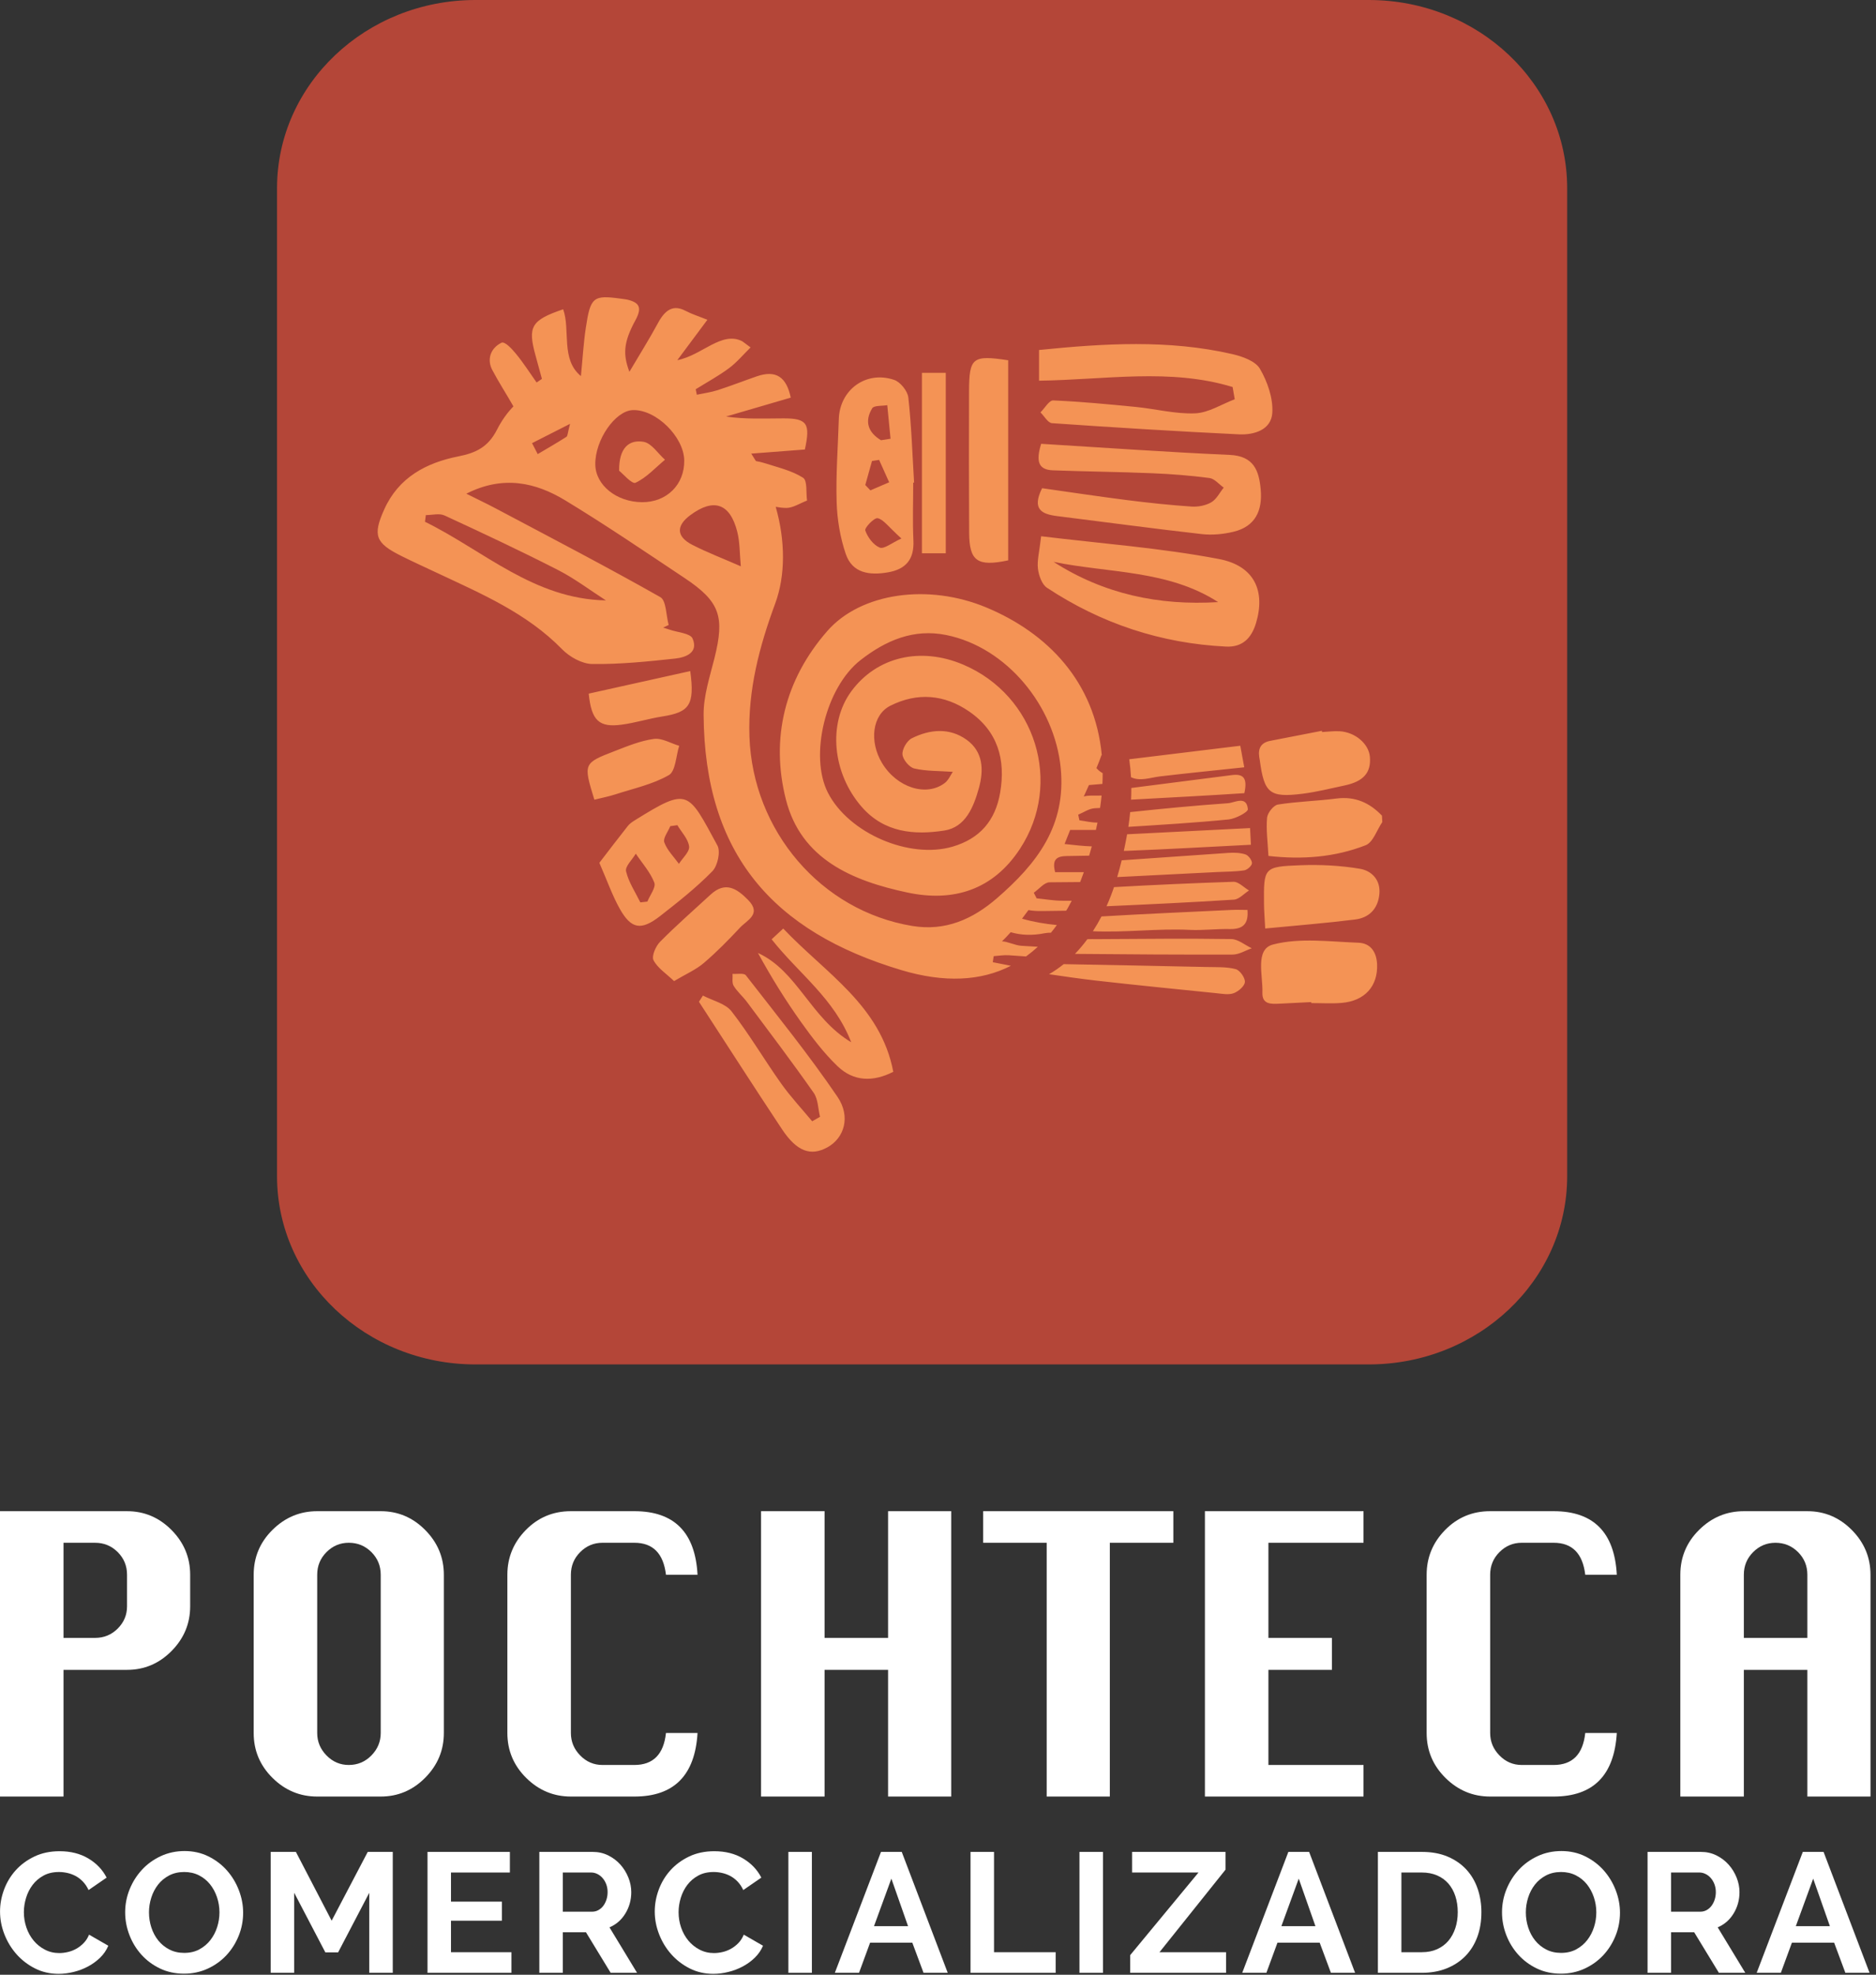 <svg width="287" height="302" viewBox="0 0 287 302" fill="none" xmlns="http://www.w3.org/2000/svg">
<rect x="0" y="0" width="287" height="302" fill="#333333" stroke="none"/>
<path d="M224.697 191.337H49.503V25.632H224.697V191.337Z" fill="#F49355"/>
<path d="M9.717 250.485H14.547C15.904 250.485 17.057 250.01 18.009 249.06C18.959 248.109 19.435 246.974 19.435 245.656V240.825C19.435 239.468 18.959 238.314 18.009 237.364C17.057 236.413 15.904 235.938 14.547 235.938H9.717V250.485ZM0 274.749V231.109H19.435C22.072 231.109 24.341 232.069 26.243 233.989C28.143 235.909 29.093 238.188 29.093 240.825V245.656C29.093 248.293 28.143 250.572 26.243 252.492C24.341 254.412 22.072 255.373 19.435 255.373H9.717V274.749H0Z" fill="white"/>
<path d="M48.527 240.825V265.031C48.527 266.351 49.002 267.495 49.953 268.464C50.903 269.435 52.038 269.919 53.356 269.919C54.714 269.919 55.867 269.435 56.819 268.464C57.769 267.495 58.245 266.351 58.245 265.031V240.825C58.245 239.468 57.769 238.315 56.819 237.364C55.867 236.413 54.714 235.937 53.356 235.937C52.038 235.937 50.903 236.413 49.953 237.364C49.002 238.315 48.527 239.468 48.527 240.825ZM48.527 231.108H58.245C60.882 231.108 63.151 232.069 65.052 233.989C66.953 235.908 67.903 238.188 67.903 240.825V265.031C67.903 267.669 66.953 269.948 65.052 271.868C63.151 273.788 60.882 274.748 58.245 274.748H48.527C45.889 274.748 43.61 273.799 41.69 271.897C39.77 269.997 38.81 267.708 38.81 265.031V240.825C38.81 238.149 39.77 235.86 41.69 233.96C43.61 232.06 45.889 231.108 48.527 231.108Z" fill="white"/>
<path d="M106.713 265.031C106.324 271.509 103.105 274.748 97.053 274.748H87.338C84.699 274.748 82.42 273.799 80.5 271.897C78.58 269.997 77.62 267.708 77.62 265.031V240.825C77.62 238.188 78.56 235.908 80.441 233.988C82.323 232.068 84.621 231.108 87.338 231.108H97.053C103.144 231.108 106.364 234.347 106.713 240.825H101.883C101.495 237.567 99.885 235.937 97.053 235.937H92.167C90.848 235.937 89.713 236.413 88.763 237.364C87.812 238.313 87.338 239.468 87.338 240.825V265.031C87.338 266.351 87.812 267.495 88.763 268.464C89.713 269.435 90.848 269.919 92.167 269.919H97.053C99.924 269.919 101.535 268.289 101.883 265.031H106.713Z" fill="white"/>
<path d="M116.43 274.748V231.108H126.147V250.484H135.864V231.108H145.523V274.748H135.864V255.372H126.147V274.748H116.43Z" fill="white"/>
<path d="M160.127 274.748V235.938H150.411V231.108H179.504V235.938H169.786V274.748H160.127Z" fill="white"/>
<path d="M184.333 274.748V231.108H208.597V235.938H194.05V250.484H203.767V255.372H194.05V269.919H208.597V274.748H184.333Z" fill="white"/>
<path d="M247.348 265.031C246.96 271.509 243.74 274.748 237.69 274.748H227.972C225.334 274.748 223.055 273.799 221.135 271.897C219.214 269.997 218.255 267.708 218.255 265.031V240.825C218.255 238.188 219.195 235.908 221.076 233.988C222.958 232.068 225.256 231.108 227.972 231.108H237.69C243.778 231.108 246.999 234.347 247.348 240.825H242.519C242.131 237.567 240.52 235.937 237.69 235.937H232.802C231.483 235.937 230.347 236.413 229.398 237.364C228.446 238.313 227.972 239.468 227.972 240.825V265.031C227.972 266.351 228.446 267.495 229.398 268.464C230.347 269.435 231.483 269.919 232.802 269.919H237.69C240.559 269.919 242.17 268.289 242.519 265.031H247.348Z" fill="white"/>
<path d="M266.782 250.485H276.499V240.825C276.499 239.468 276.023 238.314 275.074 237.364C274.122 236.413 272.968 235.938 271.611 235.938C270.292 235.938 269.156 236.413 268.207 237.364C267.255 238.314 266.782 239.468 266.782 240.825V250.485ZM257.064 274.749V240.825C257.064 238.149 258.024 235.861 259.944 233.96C261.864 232.06 264.143 231.109 266.782 231.109H276.499C279.136 231.109 281.406 232.069 283.307 233.989C285.206 235.909 286.158 238.188 286.158 240.825V274.749H276.499V255.373H266.782V274.749H257.064Z" fill="white"/>
<path d="M0.006 292.329C0.006 291.201 0.21 290.085 0.618 288.982C1.026 287.881 1.621 286.894 2.402 286.026C3.183 285.158 4.138 284.456 5.267 283.917C6.395 283.38 7.679 283.109 9.121 283.109C10.822 283.109 12.294 283.484 13.535 284.229C14.777 284.976 15.7 285.949 16.31 287.146L13.549 289.048C13.306 288.526 13.01 288.089 12.663 287.733C12.315 287.377 11.942 287.094 11.543 286.886C11.143 286.678 10.727 286.525 10.293 286.43C9.859 286.334 9.434 286.288 9.017 286.288C8.114 286.288 7.329 286.469 6.661 286.834C5.991 287.198 5.437 287.672 4.994 288.253C4.55 288.836 4.217 289.496 3.99 290.233C3.765 290.97 3.651 291.704 3.651 292.433C3.651 293.249 3.782 294.034 4.042 294.79C4.303 295.545 4.673 296.209 5.15 296.782C5.627 297.356 6.201 297.816 6.869 298.162C7.537 298.51 8.27 298.684 9.069 298.684C9.486 298.684 9.919 298.632 10.371 298.528C10.822 298.424 11.252 298.258 11.661 298.033C12.067 297.806 12.446 297.516 12.793 297.161C13.14 296.804 13.418 296.374 13.626 295.87L16.57 297.564C16.274 298.258 15.854 298.87 15.306 299.4C14.759 299.93 14.143 300.377 13.457 300.741C12.771 301.106 12.038 301.384 11.257 301.574C10.475 301.765 9.711 301.861 8.965 301.861C7.645 301.861 6.439 301.584 5.345 301.028C4.251 300.472 3.31 299.748 2.519 298.853C1.729 297.96 1.113 296.942 0.67 295.805C0.227 294.669 0.006 293.51 0.006 292.329Z" fill="white"/>
<path d="M22.793 292.459C22.793 293.258 22.914 294.031 23.157 294.777C23.401 295.523 23.753 296.183 24.213 296.757C24.673 297.33 25.237 297.79 25.905 298.137C26.573 298.485 27.333 298.658 28.183 298.658C29.052 298.658 29.821 298.481 30.489 298.125C31.157 297.767 31.721 297.294 32.182 296.705C32.642 296.114 32.989 295.45 33.224 294.711C33.458 293.974 33.574 293.223 33.574 292.459C33.574 291.661 33.449 290.889 33.197 290.142C32.945 289.395 32.59 288.735 32.129 288.162C31.669 287.59 31.105 287.134 30.437 286.795C29.767 286.457 29.017 286.287 28.183 286.287C27.316 286.287 26.544 286.465 25.866 286.821C25.189 287.178 24.625 287.646 24.174 288.227C23.722 288.81 23.378 289.469 23.145 290.207C22.91 290.945 22.793 291.695 22.793 292.459ZM28.158 301.835C26.803 301.835 25.576 301.57 24.473 301.041C23.37 300.511 22.425 299.809 21.634 298.931C20.843 298.054 20.232 297.051 19.798 295.923C19.363 294.794 19.148 293.641 19.148 292.459C19.148 291.227 19.377 290.046 19.837 288.918C20.297 287.79 20.931 286.791 21.738 285.923C22.545 285.054 23.505 284.365 24.617 283.851C25.727 283.341 26.934 283.083 28.237 283.083C29.573 283.083 30.793 283.357 31.895 283.903C32.997 284.451 33.94 285.167 34.721 286.053C35.502 286.938 36.11 287.946 36.544 289.074C36.978 290.203 37.196 291.349 37.196 292.511C37.196 293.745 36.969 294.921 36.518 296.041C36.066 297.161 35.441 298.15 34.644 299.01C33.845 299.869 32.889 300.555 31.778 301.067C30.666 301.579 29.459 301.835 28.158 301.835Z" fill="white"/>
<path d="M56.493 301.705V289.465L51.727 298.579H49.773L45.008 289.465V301.705H41.413V283.214H45.269L50.737 293.735L56.259 283.214H60.087V301.705H56.493Z" fill="white"/>
<path d="M78.239 298.554V301.704H65.4V283.214H78.004V286.366H68.993V290.819H76.78V293.735H68.993V298.554H78.239Z" fill="white"/>
<path d="M86.105 292.355H90.61C90.939 292.355 91.247 292.276 91.534 292.12C91.821 291.964 92.069 291.752 92.277 291.483C92.485 291.214 92.65 290.896 92.771 290.532C92.893 290.167 92.954 289.776 92.954 289.36C92.954 288.927 92.883 288.527 92.745 288.162C92.606 287.798 92.419 287.48 92.186 287.212C91.951 286.943 91.682 286.734 91.378 286.587C91.074 286.439 90.766 286.366 90.454 286.366H86.105V292.355ZM82.51 301.704V283.214H90.689C91.538 283.214 92.325 283.392 93.045 283.747C93.765 284.104 94.386 284.572 94.907 285.154C95.427 285.736 95.835 286.395 96.131 287.134C96.426 287.871 96.574 288.614 96.574 289.36C96.574 290.558 96.274 291.648 95.675 292.628C95.077 293.61 94.265 294.318 93.241 294.751L97.459 301.704H93.422L89.646 295.506H86.105V301.704H82.51Z" fill="white"/>
<path d="M100.167 292.329C100.167 291.201 100.371 290.085 100.779 288.982C101.187 287.881 101.782 286.894 102.563 286.026C103.345 285.158 104.299 284.456 105.429 283.917C106.557 283.38 107.841 283.109 109.282 283.109C110.983 283.109 112.455 283.484 113.697 284.229C114.938 284.976 115.862 285.949 116.471 287.146L113.71 289.048C113.467 288.526 113.171 288.089 112.825 287.733C112.477 287.377 112.103 287.094 111.705 286.886C111.305 286.678 110.889 286.525 110.454 286.43C110.021 286.334 109.595 286.288 109.178 286.288C108.275 286.288 107.49 286.469 106.822 286.834C106.153 287.198 105.598 287.672 105.155 288.253C104.711 288.836 104.378 289.496 104.151 290.233C103.926 290.97 103.813 291.704 103.813 292.433C103.813 293.249 103.943 294.034 104.203 294.79C104.465 295.545 104.834 296.209 105.311 296.782C105.789 297.356 106.362 297.816 107.03 298.162C107.698 298.51 108.431 298.684 109.23 298.684C109.647 298.684 110.081 298.632 110.533 298.528C110.983 298.424 111.414 298.258 111.822 298.033C112.229 297.806 112.607 297.516 112.954 297.161C113.302 296.804 113.579 296.374 113.787 295.87L116.731 297.564C116.435 298.258 116.015 298.87 115.467 299.4C114.921 299.93 114.305 300.377 113.618 300.741C112.933 301.106 112.199 301.384 111.418 301.574C110.637 301.765 109.873 301.861 109.126 301.861C107.806 301.861 106.601 301.584 105.506 301.028C104.413 300.472 103.471 299.748 102.681 298.853C101.89 297.96 101.274 296.942 100.831 295.805C100.389 294.669 100.167 293.51 100.167 292.329Z" fill="white"/>
<path d="M120.61 283.214H124.205V301.705H120.61V283.214Z" fill="white"/>
<path d="M138.918 294.569L136.366 287.303L133.71 294.569H138.918ZM134.778 283.214H137.954L144.986 301.705H141.288L139.569 297.095H133.112L131.418 301.705H127.72L134.778 283.214Z" fill="white"/>
<path d="M148.476 301.705V283.214H152.07V298.554H161.5V301.705H148.476Z" fill="white"/>
<path d="M165.143 283.214H168.737V301.705H165.143V283.214Z" fill="white"/>
<path d="M172.906 298.996L183.35 286.366H173.192V283.214H187.49V285.923L177.384 298.554H187.568V301.704H172.906V298.996Z" fill="white"/>
<path d="M201.241 294.569L198.688 287.303L196.032 294.569H201.241ZM197.1 283.214H200.276L207.309 301.705H203.611L201.892 297.095H195.433L193.74 301.705H190.043L197.1 283.214Z" fill="white"/>
<path d="M223.013 292.433C223.013 291.548 222.891 290.732 222.649 289.985C222.405 289.238 222.049 288.597 221.581 288.058C221.112 287.52 220.535 287.102 219.849 286.808C219.163 286.513 218.385 286.365 217.517 286.365H214.392V298.553H217.517C218.403 298.553 219.189 298.397 219.875 298.085C220.56 297.772 221.133 297.342 221.595 296.796C222.053 296.248 222.405 295.601 222.649 294.854C222.891 294.109 223.013 293.301 223.013 292.433ZM210.799 301.705V283.213H217.517C219.028 283.213 220.352 283.457 221.489 283.942C222.627 284.429 223.577 285.089 224.341 285.922C225.104 286.756 225.677 287.733 226.06 288.852C226.441 289.972 226.633 291.166 226.633 292.433C226.633 293.84 226.42 295.112 225.995 296.248C225.569 297.385 224.957 298.358 224.159 299.165C223.36 299.973 222.401 300.598 221.281 301.041C220.161 301.484 218.907 301.705 217.517 301.705H210.799Z" fill="white"/>
<path d="M233.43 292.459C233.43 293.258 233.551 294.031 233.794 294.777C234.038 295.523 234.39 296.183 234.849 296.757C235.309 297.33 235.874 297.79 236.542 298.137C237.211 298.485 237.97 298.658 238.821 298.658C239.689 298.658 240.458 298.481 241.126 298.125C241.794 297.767 242.358 297.294 242.819 296.705C243.279 296.114 243.626 295.45 243.861 294.711C244.095 293.974 244.213 293.223 244.213 292.459C244.213 291.661 244.086 290.889 243.835 290.142C243.582 289.395 243.227 288.735 242.767 288.162C242.306 287.59 241.742 287.134 241.074 286.795C240.405 286.457 239.654 286.287 238.821 286.287C237.954 286.287 237.181 286.465 236.503 286.821C235.826 287.178 235.262 287.646 234.81 288.227C234.358 288.81 234.015 289.469 233.782 290.207C233.547 290.945 233.43 291.695 233.43 292.459ZM238.794 301.835C237.441 301.835 236.213 301.57 235.11 301.041C234.007 300.511 233.062 299.809 232.271 298.931C231.481 298.054 230.869 297.051 230.435 295.923C230.002 294.794 229.785 293.641 229.785 292.459C229.785 291.227 230.014 290.046 230.474 288.918C230.934 287.79 231.569 286.791 232.375 285.923C233.182 285.054 234.142 284.365 235.253 283.851C236.363 283.341 237.57 283.083 238.873 283.083C240.21 283.083 241.43 283.357 242.533 283.903C243.634 284.451 244.577 285.167 245.358 286.053C246.139 286.938 246.746 287.946 247.181 289.074C247.615 290.203 247.833 291.349 247.833 292.511C247.833 293.745 247.606 294.921 247.155 296.041C246.703 297.161 246.078 298.15 245.281 299.01C244.481 299.869 243.526 300.555 242.415 301.067C241.303 301.579 240.098 301.835 238.794 301.835Z" fill="white"/>
<path d="M255.645 292.355H260.15C260.481 292.355 260.788 292.276 261.076 292.12C261.362 291.964 261.61 291.752 261.818 291.483C262.026 291.214 262.19 290.896 262.313 290.532C262.434 290.167 262.496 289.776 262.496 289.36C262.496 288.927 262.425 288.527 262.286 288.162C262.148 287.798 261.961 287.48 261.728 287.212C261.493 286.943 261.224 286.734 260.918 286.587C260.616 286.439 260.306 286.366 259.994 286.366H255.645V292.355ZM252.052 301.704V283.214H260.229C261.08 283.214 261.865 283.392 262.586 283.747C263.306 284.104 263.928 284.572 264.449 285.154C264.969 285.736 265.377 286.395 265.673 287.134C265.966 287.871 266.116 288.614 266.116 289.36C266.116 290.558 265.816 291.648 265.217 292.628C264.617 293.61 263.805 294.318 262.782 294.751L267.001 301.704H262.964L259.186 295.506H255.645V301.704H252.052Z" fill="white"/>
<path d="M279.945 294.569L277.391 287.303L274.735 294.569H279.945ZM275.803 283.214H278.979L286.013 301.705H282.314L280.595 297.095H274.137L272.443 301.705H268.746L275.803 283.214Z" fill="white"/>
<path d="M82.26 69.446C83.73 68.574 85.214 67.726 86.651 66.805C86.859 66.669 86.842 66.181 87.208 64.817C84.83 66.026 83.112 66.897 81.396 67.769C81.684 68.329 81.972 68.888 82.26 69.446Z" fill="#B44638"/>
<path d="M65.148 78.775C65.104 79.115 65.061 79.456 65.017 79.796C74.026 84.219 81.641 91.611 92.696 91.822C90.252 90.252 87.914 88.474 85.34 87.159C79.628 84.24 73.814 81.512 67.989 78.826C67.202 78.462 66.102 78.775 65.148 78.775Z" fill="#B44638"/>
<path d="M97.222 73.83C96.687 74.08 95.251 72.402 94.717 71.985C94.679 68.433 96.271 67.198 98.461 67.568C99.671 67.772 100.65 69.349 101.731 70.308C100.254 71.537 98.907 73.046 97.222 73.83ZM96.802 62.718C94.105 62.825 91.026 67.286 91.071 71.022C91.11 74.194 94.314 76.778 98.234 76.8C102.002 76.82 104.742 74.101 104.678 70.402C104.614 66.769 100.321 62.58 96.802 62.718Z" fill="#B44638"/>
<path d="M134.78 67.325C135.266 67.247 135.753 67.172 136.24 67.098C136.072 65.386 135.905 63.674 135.738 61.962C134.944 62.105 133.708 61.983 133.432 62.439C132.206 64.47 132.824 66.159 134.78 67.325Z" fill="#B44638"/>
<path d="M97.267 130.555C96.731 131.462 95.607 132.503 95.779 133.247C96.163 134.91 97.191 136.424 97.958 137.999C98.319 137.958 98.68 137.916 99.04 137.876C99.432 136.896 100.379 135.702 100.1 134.98C99.483 133.38 98.248 132.015 97.267 130.555Z" fill="#B44638"/>
<path d="M103.864 132.11C104.426 131.216 105.519 130.262 105.423 129.448C105.287 128.307 104.266 127.274 103.624 126.194C103.263 126.244 102.902 126.295 102.542 126.347C102.204 127.184 101.4 128.19 101.628 128.823C102.062 130.031 103.086 131.026 103.864 132.11Z" fill="#B44638"/>
<path d="M134.589 83.745C135.254 84.01 136.414 83.025 137.901 82.353C135.86 80.514 135.152 79.425 134.264 79.25C133.736 79.146 132.234 80.726 132.374 81.128C132.74 82.169 133.618 83.358 134.589 83.745Z" fill="#B44638"/>
<path d="M105.603 78.785C103.405 80.42 103.459 82.071 105.93 83.333C108.205 84.497 110.603 85.413 113.334 86.609C113.151 84.695 113.203 82.935 112.783 81.293C111.671 76.955 109.167 76.137 105.603 78.785Z" fill="#B44638"/>
<path d="M136.028 73.754C135.515 72.612 135 71.469 134.489 70.328C134.127 70.385 133.765 70.442 133.403 70.499C133.061 71.723 132.719 72.948 132.375 74.172C132.636 74.445 132.895 74.719 133.155 74.991C134.112 74.578 135.069 74.167 136.028 73.754Z" fill="#B44638"/>
<path d="M208.928 129.261C204.216 131.103 199.249 131.484 194.052 130.9C193.944 128.764 193.678 126.896 193.842 125.065C193.908 124.317 194.833 123.151 195.502 123.041C198.458 122.571 201.478 122.504 204.45 122.121C207.289 121.756 209.517 122.747 211.42 124.741C211.437 125.067 211.453 125.393 211.469 125.72C210.637 126.939 210.064 128.817 208.928 129.261ZM211.022 136.74C210.806 138.993 209.452 140.353 207.321 140.62C202.837 141.18 198.329 141.535 193.558 141.997C193.473 140.343 193.385 139.301 193.374 138.263C193.324 132.663 193.325 132.537 198.932 132.323C201.968 132.207 205.066 132.36 208.056 132.865C209.817 133.163 211.237 134.536 211.022 136.74V136.74ZM205.253 153.375C203.714 153.505 202.156 153.4 200.604 153.403C200.604 153.352 200.601 153.301 200.598 153.251C198.968 153.332 197.341 153.423 195.709 153.495C194.442 153.551 193.066 153.617 193.13 151.796C193.225 149.184 191.964 145.176 194.744 144.448C198.852 143.375 203.442 144.015 207.82 144.173C209.624 144.24 210.597 145.521 210.674 147.504C210.8 150.781 208.826 153.077 205.253 153.375V153.375ZM192.644 115.768C192.444 114.424 192.936 113.565 194.334 113.297C196.964 112.797 199.593 112.276 202.225 111.764C202.233 111.827 202.246 111.889 202.258 111.951C203.153 111.905 204.056 111.781 204.945 111.832C207.329 111.967 209.401 113.752 209.572 115.733C209.78 118.159 208.601 119.512 205.696 120.124C203.549 120.576 201.409 121.125 199.234 121.393C194.225 122.009 193.404 121.305 192.728 116.251C192.708 116.088 192.666 115.929 192.644 115.768V115.768ZM187.565 98.883C177.616 98.396 168.466 95.368 160.169 89.885C159.388 89.369 158.916 88.001 158.789 86.971C158.638 85.715 159.01 84.399 159.278 82.009C168.406 83.123 177.544 83.787 186.482 85.491C191.964 86.536 193.613 90.444 192.145 95.307C191.45 97.608 190.06 99.007 187.565 98.883V98.883ZM191.242 126.639L191.372 129.187C184.962 129.511 178.705 129.871 172.44 130.116C172.269 130.123 172.098 130.127 171.928 130.129C172.084 129.407 172.23 128.683 172.362 127.964C172.388 127.837 172.406 127.712 172.429 127.587L191.242 126.639ZM172.9 124.197C177.872 123.667 182.852 123.189 187.841 122.84C188.894 122.767 190.709 121.603 190.906 123.747C190.946 124.199 189.026 125.215 187.945 125.321C182.85 125.828 177.732 126.129 172.62 126.452C172.736 125.687 172.83 124.935 172.9 124.197V124.197ZM190.368 121.299C184.585 121.684 178.81 121.972 173.037 122.293C173.066 121.688 173.076 121.092 173.074 120.507C173.109 120.501 173.146 120.497 173.18 120.492C178.273 119.84 183.366 119.193 188.456 118.536C190.188 118.312 190.885 118.944 190.368 121.299V121.299ZM177.458 118.737C175.974 118.915 174.441 119.532 173.028 118.863C172.976 117.92 172.886 117.005 172.756 116.116C178.662 115.396 184.134 114.729 189.745 114.047C189.96 115.205 190.141 116.191 190.353 117.344C185.861 117.825 181.654 118.239 177.458 118.737ZM190.348 133.104C188.99 133.313 187.596 133.293 186.216 133.363C181.117 133.62 176.013 133.876 170.914 134.133C171.168 133.287 171.392 132.428 171.6 131.567L187.893 130.436C188.77 130.377 189.712 130.399 190.529 130.665C190.989 130.815 191.537 131.544 191.532 132.008C191.526 132.395 190.816 133.035 190.348 133.104V133.104ZM188.586 145.984C180.542 146.007 172.497 145.955 164.453 145.879C165.12 145.192 165.752 144.44 166.352 143.629C166.84 143.605 167.336 143.625 167.822 143.623C174.67 143.589 181.521 143.507 188.369 143.612C189.42 143.629 190.457 144.528 191.5 145.021C190.529 145.357 189.561 145.98 188.586 145.984V145.984ZM188.728 151.895C187.945 152.177 186.956 151.979 186.069 151.888C179.94 151.265 173.802 150.657 167.678 149.963C165.277 149.691 162.884 149.337 160.486 148.987C161.268 148.536 162.013 148.021 162.728 147.447C170.05 147.58 177.373 147.728 184.693 147.887C186.153 147.92 187.666 147.844 189.046 148.212C189.686 148.383 190.497 149.533 190.45 150.185C190.402 150.816 189.452 151.629 188.728 151.895V151.895ZM169.28 138.593C169.706 137.644 170.088 136.665 170.426 135.669C176.513 135.324 182.606 135.055 188.698 134.853C189.476 134.828 190.285 135.719 191.08 136.183C190.309 136.671 189.566 137.533 188.768 137.584C182.277 137.999 175.777 138.304 169.28 138.593ZM188.316 139.161C189.165 139.117 190.02 139.155 190.845 139.156C191.042 141.407 190.045 142.124 188.11 142.081C186.074 142.035 184.026 142.308 181.996 142.208C177.072 141.968 172.118 142.647 167.194 142.416C167.658 141.704 168.096 140.948 168.513 140.153C175.11 139.757 181.717 139.484 188.316 139.161V139.161ZM156.249 144.641C157.089 144.691 157.93 144.74 158.768 144.789C158.189 145.328 157.586 145.82 156.966 146.271C156.081 146.211 155.2 146.148 154.318 146.087C153.557 146.036 152.786 146.175 152.02 146.227C151.973 146.536 151.926 146.844 151.88 147.153C152.802 147.329 153.728 147.512 154.652 147.696C150.053 150.055 144.47 150.321 137.91 148.364C118.229 142.489 107.778 130.592 107.641 109.295C107.622 106.424 108.585 103.515 109.297 100.675C110.9 94.292 110.149 92.004 104.728 88.395C98.686 84.373 92.678 80.288 86.477 76.525C81.937 73.772 76.968 72.647 71.34 75.503C72.852 76.259 74.38 76.981 75.872 77.772C84.281 82.236 92.732 86.624 101.012 91.315C101.945 91.845 101.892 94.115 102.296 95.577C102.013 95.711 101.733 95.847 101.45 95.98C101.766 96.08 102.086 96.171 102.398 96.279C103.632 96.715 105.604 96.836 105.954 97.652C106.89 99.836 104.876 100.544 103.258 100.719C99.056 101.171 94.822 101.604 90.608 101.548C89.04 101.527 87.141 100.467 85.994 99.293C80.566 93.732 73.609 90.792 66.788 87.58C64.978 86.729 63.157 85.903 61.368 85.009C57.441 83.047 56.982 81.887 58.798 77.872C60.993 73.013 65.194 70.772 70.129 69.795C72.789 69.268 74.672 68.387 76.041 65.699C76.758 64.291 77.601 63.121 78.545 62.148C77.484 60.271 76.308 58.481 75.302 56.564C74.51 55.055 74.941 53.324 76.696 52.421C77.224 52.151 78.322 53.36 78.938 54.108C80.076 55.485 81.049 57.024 82.092 58.495C82.362 58.311 82.634 58.127 82.906 57.944C82.578 56.749 82.254 55.553 81.926 54.36C80.708 49.94 81.27 48.965 86.153 47.3C87.293 50.424 85.745 54.967 88.872 57.512C89.136 54.837 89.266 52.503 89.618 50.155C90.33 45.405 90.746 45.096 94.993 45.677C95.438 45.737 95.894 45.785 96.312 45.911C97.701 46.335 98.284 47.001 97.221 48.956C95.373 52.351 95.278 54.177 96.29 56.857C97.796 54.309 99.321 51.881 100.676 49.377C101.844 47.215 103.117 46.612 104.868 47.532C105.852 48.048 106.942 48.388 108.22 48.904L103.621 55.077C107.364 54.372 110.4 50.561 113.573 52.201L114.826 53.133C113.733 54.203 112.718 55.424 111.526 56.308C109.9 57.515 108.137 58.465 106.433 59.528C106.489 59.808 106.546 60.087 106.602 60.367C107.673 60.137 108.752 60.001 109.813 59.66C111.8 59.02 113.776 58.245 115.761 57.559C118.74 56.527 120.321 57.679 120.973 60.809C117.554 61.809 114.316 62.753 111.076 63.701C113.974 64.136 116.925 63.991 119.848 63.983C123.493 63.973 123.998 64.773 123.134 68.743C120.398 68.953 117.662 69.163 114.928 69.372C115.176 69.745 115.414 70.125 115.645 70.511C116.121 70.599 116.589 70.699 117.038 70.844C119.029 71.488 121.149 71.972 122.852 73.061C123.545 73.504 123.289 75.347 123.465 76.552C122.408 76.955 121.284 77.685 120.312 77.68C119.756 77.679 119.213 77.609 118.67 77.509C120.142 82.636 120.19 87.981 118.593 92.301C116.174 98.845 114.412 105.517 114.653 112.635C115.141 127.041 125.594 139.309 139.57 141.608C144.622 142.437 148.793 140.595 152.526 137.359C158.6 132.095 163.153 126.311 162.27 117.42C161.334 107.98 154.046 99.005 144.782 97.119C139.76 96.095 135.488 97.956 131.646 100.952C126.288 105.132 123.776 115.599 126.662 121.236C129.84 127.436 139.122 131.427 145.752 129.473C149.912 128.247 152.269 125.497 153.004 121.243C153.884 116.143 152.636 111.817 148.265 108.807C144.478 106.196 140.334 105.851 136.2 107.933C133.44 109.324 132.952 113.395 134.936 116.689C137.192 120.436 141.7 121.905 144.536 119.745C145.104 119.313 145.413 118.545 145.766 118.036C143.653 117.888 141.708 117.953 139.878 117.528C139.108 117.348 138.124 116.165 138.064 115.375C138.001 114.567 138.748 113.276 139.494 112.904C142.26 111.525 145.264 111.253 147.877 113.132C150.401 114.947 150.53 117.721 149.76 120.505C148.949 123.433 147.706 126.511 144.476 127.015C139.872 127.731 135.266 127.352 131.809 123.372C127.344 118.233 126.621 110.64 130.234 105.727C134.11 100.456 140.806 98.86 147.362 101.645C158.426 106.344 162.63 119.732 156.052 129.795C151.964 136.045 145.933 138.013 138.798 136.492C130.397 134.704 122.558 131.407 120.237 122.293C117.848 112.908 120.069 103.936 126.552 96.517C131.674 90.653 141.996 89.183 150.917 92.911C160.288 96.827 167.504 104.281 168.558 115.483C168.544 115.483 168.528 115.484 168.513 115.485C168.274 116.155 168.014 116.815 167.74 117.469C168.044 117.815 168.362 118.064 168.692 118.239C168.692 118.78 168.681 119.328 168.654 119.884C168.042 119.932 167.414 119.989 166.592 120.061C166.328 120.644 166.061 121.225 165.798 121.811C166.14 121.717 166.522 121.677 166.834 121.675C167.4 121.671 167.965 121.669 168.528 121.667C168.469 122.288 168.39 122.92 168.296 123.56C168.014 123.576 167.734 123.592 167.456 123.607C166.604 123.656 165.784 124.247 164.949 124.587C165.01 124.875 165.072 125.163 165.133 125.451C166.056 125.572 166.977 125.812 167.898 125.799H167.9C167.826 126.169 167.742 126.544 167.657 126.921H163.718C163.44 127.643 163.156 128.361 162.864 129.075C164.301 129.232 165.668 129.392 167.026 129.437C166.898 129.911 166.765 130.385 166.625 130.857C165.488 130.877 164.348 130.899 163.209 130.915C161.662 130.936 160.912 131.417 161.421 133.384H165.813C165.634 133.892 165.445 134.395 165.248 134.893C163.684 134.903 162.122 134.913 160.558 134.933C159.75 134.945 158.953 135.973 158.152 136.528C158.297 136.815 158.446 137.097 158.592 137.384C159.877 137.511 161.161 137.74 162.446 137.748C162.95 137.752 163.452 137.753 163.956 137.756C163.768 138.123 163.574 138.484 163.372 138.84C163.289 138.988 163.2 139.131 163.113 139.277C161.888 139.289 160.662 139.304 159.437 139.325C158.685 139.337 157.992 139.296 157.337 139.181C157.017 139.627 156.689 140.064 156.356 140.495C158.116 141 159.894 141.295 161.682 141.469C161.389 141.875 161.086 142.264 160.778 142.64C160.448 142.64 160.122 142.659 159.802 142.723C157.868 143.107 156.161 143.016 154.624 142.565C154.192 143.044 153.749 143.512 153.289 143.963C154.113 143.968 155.29 144.583 156.249 144.641V144.641ZM128.141 163.065C126.037 161.049 124.237 158.671 122.536 156.287C120.152 152.948 117.984 149.452 115.958 145.739C121.992 148.497 123.998 155.679 130.222 159.392C127.612 152.664 122.232 148.944 118.048 143.648C118.614 143.124 119.181 142.6 119.824 142.005C126.334 148.875 134.721 153.76 136.66 163.911C133.554 165.491 130.589 165.407 128.141 163.065ZM126.605 175.449C124.032 176.872 121.905 176.119 119.613 172.664C115.329 166.213 111.152 159.693 106.929 153.203C107.13 152.887 107.334 152.569 107.536 152.253C109.024 153.033 110.974 153.455 111.914 154.664C114.652 158.183 116.917 162.065 119.506 165.708C120.945 167.733 122.658 169.56 124.25 171.477C124.65 171.251 125.05 171.024 125.452 170.796C125.146 169.56 125.162 168.097 124.48 167.124C121.18 162.412 117.7 157.825 114.26 153.213C113.625 152.364 112.78 151.656 112.236 150.757C111.952 150.289 112.112 149.551 112.07 148.932C112.765 148.991 113.814 148.775 114.102 149.149C118.865 155.276 123.761 161.323 128.118 167.733C130.208 170.807 129.122 174.057 126.605 175.449V175.449ZM99.978 146.845C99.657 146.219 100.316 144.703 100.978 144.031C103.456 141.524 106.12 139.199 108.714 136.808C110.968 134.733 112.736 135.879 114.456 137.639C116.565 139.797 114.289 140.712 113.221 141.853C111.452 143.745 109.628 145.608 107.658 147.284C106.454 148.308 104.936 148.96 103.121 150.041C101.912 148.879 100.593 148.043 99.978 146.845V146.845ZM94.797 138.948C93.669 136.928 92.898 134.708 91.692 131.952C93.13 130.081 94.57 128.183 96.048 126.317C96.333 125.957 96.746 125.68 97.144 125.433C105.37 120.319 105.212 120.955 109.753 129.301C110.262 130.24 109.788 132.415 108.978 133.241C106.532 135.736 103.758 137.933 100.99 140.091C98.073 142.363 96.556 142.093 94.797 138.948V138.948ZM90.064 106.077C95.2 104.939 100.369 103.791 105.598 102.628C106.301 107.828 105.481 108.917 101.317 109.572C99.24 109.9 97.209 110.541 95.126 110.821C91.637 111.291 90.48 110.204 90.064 106.077ZM94.056 114.856C96.006 114.103 97.998 113.279 100.042 113.003C101.261 112.839 102.616 113.676 103.908 114.061C103.409 115.607 103.365 117.94 102.324 118.539C99.854 119.96 96.918 120.58 94.157 121.48C93.166 121.803 92.136 121.999 90.928 122.3C89.233 116.759 89.218 116.723 94.056 114.856ZM128.326 64.088C128.464 59.607 132.482 56.639 136.79 58.095C137.738 58.416 138.849 59.793 138.961 60.788C139.441 65.107 139.578 69.461 139.841 73.801C139.796 73.805 139.752 73.809 139.708 73.815C139.708 76.761 139.598 79.712 139.74 82.651C139.876 85.528 138.601 87.052 135.841 87.531C133.042 88.013 130.396 87.684 129.385 84.707C128.532 82.196 128.074 79.453 127.993 76.796C127.864 72.567 128.197 68.323 128.326 64.088V64.088ZM141.042 57.015H144.689V84.617H141.042V57.015ZM154.238 55.097V85.697C149.51 86.7 148.288 85.804 148.265 81.464C148.225 74.256 148.225 67.047 148.25 59.837C148.268 54.669 148.785 54.273 154.238 55.097V55.097ZM185.032 73.104C182.126 72.721 179.192 72.492 176.261 72.372C171.204 72.164 166.141 72.113 161.082 71.928C158.745 71.843 158.501 70.42 159.281 67.872C168.845 68.453 178.474 69.144 188.113 69.568C191.793 69.732 192.609 71.932 192.87 74.865C193.157 78.071 192.053 80.509 188.734 81.316C187.169 81.699 185.454 81.86 183.858 81.68C176.481 80.848 169.122 79.847 161.752 78.931C159.406 78.64 157.806 77.915 159.426 74.663C163.649 75.259 168.029 75.924 172.422 76.481C175.696 76.897 178.984 77.245 182.274 77.469C183.281 77.539 184.452 77.317 185.308 76.817C186.109 76.352 186.59 75.341 187.213 74.572C186.486 74.061 185.81 73.208 185.032 73.104V73.104ZM158.957 53.524C168.921 52.519 178.754 51.908 188.522 54.153C190.065 54.508 192.064 55.215 192.752 56.399C193.902 58.371 194.781 60.899 194.645 63.124C194.486 65.739 191.868 66.539 189.525 66.425C179.992 65.965 170.462 65.376 160.941 64.716C160.316 64.675 159.762 63.64 159.176 63.067C159.828 62.425 160.502 61.212 161.124 61.237C165.342 61.419 169.552 61.819 173.756 62.233C176.794 62.533 179.837 63.337 182.848 63.211C184.892 63.125 186.882 61.819 188.896 61.06C188.789 60.435 188.68 59.812 188.572 59.187C178.978 56.265 169.074 58.089 158.957 58.219V53.524ZM209.394 -6.21863e-06H72.744C55.976 -6.21863e-06 42.382 12.885 42.382 28.779V179.883C42.382 195.776 55.976 208.663 72.744 208.663H209.394C226.162 208.663 239.754 195.776 239.754 179.883V28.779C239.754 12.885 226.162 -6.21863e-06 209.394 -6.21863e-06" fill="#B44638"/>
<path d="M186.356 92.079C178.687 87.138 169.651 87.665 161.181 85.928C168.855 90.853 177.313 92.642 186.356 92.079Z" fill="#B44638"/>
</svg>
